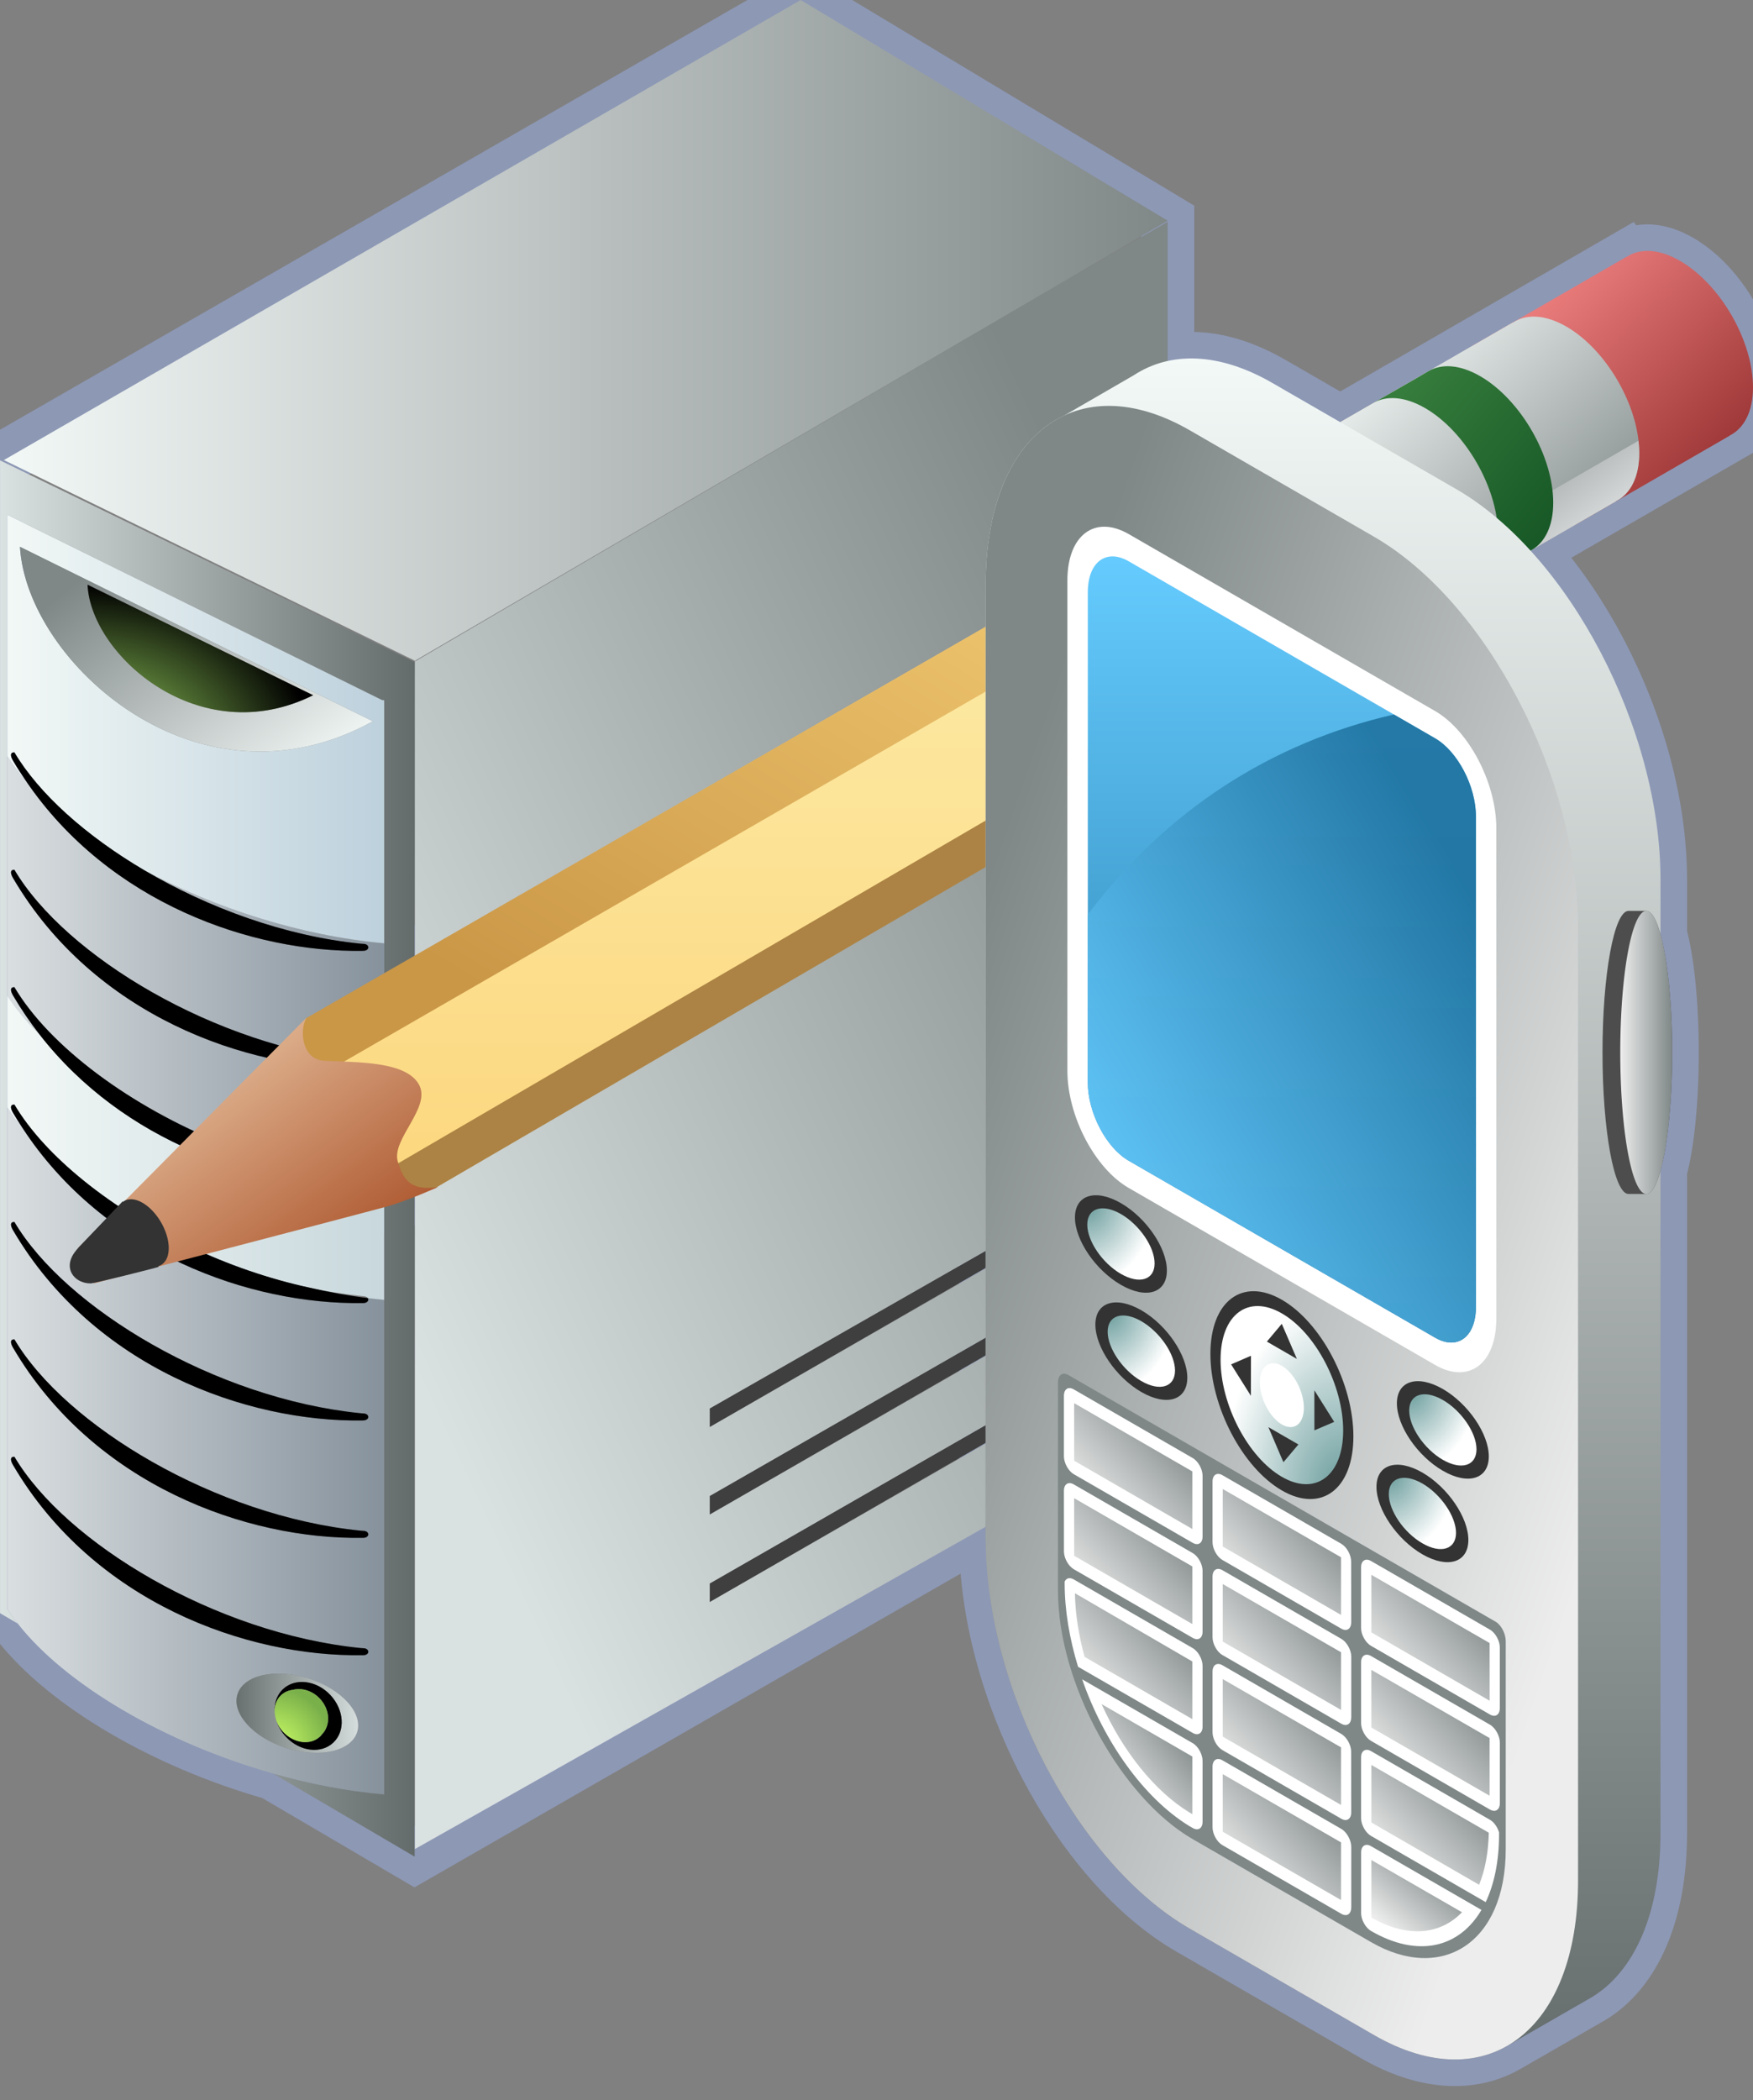 <svg xmlns="http://www.w3.org/2000/svg" xmlns:xlink="http://www.w3.org/1999/xlink" version="1.1" width="0.688" height="0.824" viewBox="0 0 49.541 59.334">
  <rect x="0" y="0" width="49.541" height="59.334" fill="#808080" stroke="none"/>
  <title><![CDATA[Voice Mail Workload]]></title>
  <g transform=" scale(1) ">
    <path xmlns="http://www.w3.org/2000/svg" d="  M33,6.235 L22.628,0 L0,13.007 L0,45.577 L0.502,45.871 C1.847,47.59 4.633,49.231 7.709,50.104 L11.717,52.456 L33,40.232 L33,37.827 L33,37.796 L32.537,37.577 L33,37.311 L33,35.353 L33,35.324 L32.537,35.105 L33,34.838 L33,32.882 L33,32.852 L32.569,32.648 L33,32.403 L33,6.266 L33,6.235 Z" style="stroke-width: 1.5; stroke: #8d98b5; stroke-dasharray: none; stroke-linecap: butt; stroke-linejoin: miter; fill: none; "/>
    <path xmlns="http://www.w3.org/2000/svg" d="  M49.541,10.942 C49.541,9.626 48.617,8.026 47.477,7.369 C46.883,7.025 46.346,7.009 45.971,7.258 L45.968,7.254 L42.753,9.11 L36.62,12.652 C36.653,12.631 36.688,12.615 36.725,12.598 C36.725,12.598 8.653,28.768 8.66,28.757 L3.472,33.956 L2.241,35.222 C2.241,35.222 2.233,35.231 2.231,35.234 L2.21,35.255 L2.212,35.256 C2.169,35.304 2.089,35.401 2.043,35.485 C1.816,35.914 2.155,36.267 2.566,36.26 C2.578,36.26 2.607,36.254 2.644,36.246 L2.651,36.26 C2.651,36.26 2.795,36.221 3.043,36.157 C3.596,36.025 4.434,35.812 4.474,35.795 C4.477,35.794 4.475,35.786 4.475,35.782 C6.778,35.179 10.49,34.21 10.893,34.1 C11.482,33.939 12.378,33.538 12.378,33.538 C12.148,33.573 39.819,17.475 39.819,17.475 C39.734,17.57 39.639,17.649 39.53,17.706 L44.508,14.833 L48.885,12.306 L48.882,12.302 C49.286,12.101 49.541,11.63 49.541,10.942 Z" style="stroke-width: 1.5; stroke: #8d98b5; stroke-dasharray: none; stroke-linecap: butt; stroke-linejoin: miter; fill: none; "/>
    <path xmlns="http://www.w3.org/2000/svg" d="  M47.258,29.735 C47.258,28.34 47.126,27.114 46.927,26.398 L46.927,24.851 C46.927,20.599 44.343,15.661 41.154,13.819 L35.958,10.82 C34.446,9.947 33.072,9.928 32.042,10.601 L30.072,11.741 C28.723,12.37 27.856,14.061 27.856,16.523 L27.856,43.464 C27.856,47.715 30.439,52.653 33.629,54.493 L38.825,57.493 C40.263,58.325 41.578,58.382 42.59,57.805 L44.977,56.431 C46.174,55.712 46.927,54.086 46.927,51.79 L46.927,33.071 C47.126,32.355 47.258,31.129 47.258,29.735 Z" style="stroke-width: 1.5; stroke: #8d98b5; stroke-dasharray: none; stroke-linecap: butt; stroke-linejoin: miter; fill: none; "/>
    <path xmlns="http://www.w3.org/2000/svg" d="  M20.057,40.319 L33,32.852 L32.569,32.647 L20.057,39.792 L20.057,40.319 Z" style="fill-rule: evenodd; fill: #3f3f3f; "/>
    <path xmlns="http://www.w3.org/2000/svg" d="  M20.057,42.791 L33,35.324 L32.537,35.105 L20.057,42.265 L20.057,42.791 Z" style="fill-rule: evenodd; fill: #3f3f3f; "/>
    <path xmlns="http://www.w3.org/2000/svg" d="  M20.057,45.263 L33,37.795 L32.537,37.576 L20.057,44.737 L20.057,45.263 Z" style="fill-rule: evenodd; fill: #3f3f3f; "/>
    <defs xmlns="http://www.w3.org/2000/svg" xmlns:xlink="http://www.w3.org/1999/xlink">
      <linearGradient id="grad6661">
        <stop offset="0%" stop-color="#646c6b" stop-opacity="1"/>
        <stop offset="100%" stop-color="#dae1e1" stop-opacity="1"/>
      </linearGradient>
      <linearGradient xlink:href="#grad6661" id="grad6662" x1="0" y1="0" x2="0" y2="1" gradientTransform="rotate(90 .5 .5)" gradientUnits="objectBoundingBox">
  </linearGradient>
    </defs>
    <path xmlns="http://www.w3.org/2000/svg" d="  M11.718,18.703 L0.001,13.007 L0.001,45.577 L0.503,45.871 C0.395,45.733 0.294,45.593 0.206,45.454 L0.206,31.284 L0.206,28.123 L0.206,21.361 L0.206,14.543 L10.797,19.778 C10.797,19.778 10.838,19.783 10.858,19.784 L10.858,26.649 L10.858,33.365 L10.858,36.723 L10.858,50.696 C9.806,50.602 8.742,50.395 7.711,50.103 L11.719,52.456 L11.719,18.703 L11.718,18.703 Z" style="fill-rule: evenodd; fill: url(#grad6662); "/>
    <defs xmlns="http://www.w3.org/2000/svg" xmlns:xlink="http://www.w3.org/1999/xlink">
      <linearGradient id="grad6663">
        <stop offset="0%" stop-color="#85919c" stop-opacity="0.988"/>
        <stop offset="100%" stop-color="#dadfe1" stop-opacity="0.988"/>
      </linearGradient>
      <linearGradient xlink:href="#grad6663" id="grad6664" x1="0" y1="0" x2="0" y2="1" gradientTransform="rotate(90 .5 .5)" gradientUnits="objectBoundingBox">
  </linearGradient>
    </defs>
    <path xmlns="http://www.w3.org/2000/svg" d="  M10.409,36.719 C10.409,36.77 10.348,36.816 10.268,36.816 C10.26,36.816 10.246,36.816 10.246,36.816 C7.085,36.863 2.961,35.425 0.631,31.862 C0.471,31.669 0.328,31.477 0.206,31.285 L0.206,45.455 C0.294,45.594 0.395,45.734 0.503,45.872 C1.848,47.59 4.634,49.231 7.71,50.105 C8.741,50.396 9.805,50.604 10.858,50.698 L10.858,36.723 C10.703,36.709 10.549,36.692 10.393,36.673 C10.404,36.688 10.409,36.703 10.409,36.719 Z M10.094,48.938 C9.922,49.481 9.025,49.68 8.092,49.386 C7.158,49.09 6.542,48.409 6.713,47.867 C6.884,47.324 7.78,47.125 8.715,47.42 C9.648,47.716 10.266,48.395 10.094,48.938 Z M10.268,46.765 C10.26,46.765 10.246,46.765 10.246,46.765 C6.966,46.814 2.652,45.268 0.376,41.405 C0.213,41.133 0.408,41.158 0.408,41.158 C1.848,43.594 6.093,46.15 10.189,46.562 C10.207,46.563 10.267,46.568 10.274,46.568 C10.354,46.568 10.41,46.615 10.41,46.669 C10.41,46.722 10.348,46.765 10.268,46.765 Z M10.268,43.448 C10.26,43.448 10.246,43.448 10.246,43.448 C6.966,43.498 2.652,41.95 0.376,38.089 C0.213,37.815 0.408,37.841 0.408,37.841 C1.848,40.276 6.093,42.833 10.189,43.245 C10.207,43.246 10.267,43.251 10.274,43.251 C10.354,43.251 10.41,43.299 10.41,43.352 C10.409,43.403 10.348,43.448 10.268,43.448 Z M10.268,40.13 C10.26,40.13 10.246,40.132 10.246,40.132 C6.966,40.18 2.652,38.633 0.376,34.771 C0.213,34.498 0.408,34.525 0.408,34.525 C1.848,36.959 6.093,39.517 10.189,39.927 C10.207,39.93 10.267,39.934 10.274,39.934 C10.354,39.934 10.41,39.983 10.41,40.034 C10.409,40.087 10.348,40.13 10.268,40.13 Z" style="fill-rule: evenodd; fill: url(#grad6664); "/>
    <defs xmlns="http://www.w3.org/2000/svg" xmlns:xlink="http://www.w3.org/1999/xlink">
      <linearGradient id="grad6665">
        <stop offset="0%" stop-color="#85919c" stop-opacity="0.988"/>
        <stop offset="100%" stop-color="#dadfe1" stop-opacity="0.988"/>
      </linearGradient>
      <linearGradient xlink:href="#grad6665" id="grad6666" x1="0" y1="0" x2="0" y2="1" gradientTransform="rotate(90 .5 .5)" gradientUnits="objectBoundingBox">
  </linearGradient>
    </defs>
    <path xmlns="http://www.w3.org/2000/svg" d="  M10.188,26.661 C10.207,26.663 10.266,26.667 10.273,26.667 C10.353,26.667 10.409,26.716 10.409,26.768 C10.409,26.821 10.348,26.864 10.268,26.864 C10.26,26.864 10.246,26.865 10.246,26.865 C7.13,26.912 3.078,25.515 0.731,22.061 C0.53,21.829 0.353,21.596 0.205,21.361 L0.205,28.124 C0.441,28.493 0.749,28.862 1.114,29.222 C0.85,28.883 0.602,28.523 0.376,28.138 C0.213,27.866 0.408,27.891 0.408,27.891 C1.393,29.556 3.688,31.277 6.349,32.33 C7.604,32.79 8.938,33.13 10.27,33.3 C10.27,33.3 10.273,33.3 10.274,33.3 C10.28,33.3 10.286,33.303 10.291,33.303 C10.462,33.323 10.628,33.344 10.797,33.36 C10.817,33.361 10.838,33.363 10.858,33.366 L10.858,26.65 C8.493,26.438 6.07,25.652 4.087,24.591 C5.881,25.65 8.056,26.447 10.188,26.661 Z M10.268,30.181 C10.26,30.181 10.246,30.181 10.246,30.181 C6.966,30.23 2.652,28.684 0.376,24.822 C0.213,24.549 0.408,24.575 0.408,24.575 C1.848,27.01 6.093,29.567 10.189,29.978 C10.207,29.98 10.267,29.984 10.274,29.984 C10.354,29.984 10.41,30.032 10.41,30.085 C10.409,30.136 10.348,30.181 10.268,30.181 Z" style="fill-rule: evenodd; fill: url(#grad6666); "/>
    <defs xmlns="http://www.w3.org/2000/svg" xmlns:xlink="http://www.w3.org/1999/xlink">
      <linearGradient id="grad6667">
        <stop offset="0%" stop-color="#c8d8dd" stop-opacity="0.988"/>
        <stop offset="100%" stop-color="#f3f9f7" stop-opacity="0.988"/>
      </linearGradient>
      <linearGradient xlink:href="#grad6667" id="grad6668" x1="0" y1="0" x2="0" y2="1" gradientTransform="rotate(90 .5 .5)" gradientUnits="objectBoundingBox">
  </linearGradient>
    </defs>
    <path xmlns="http://www.w3.org/2000/svg" d="  M10.796,33.36 C10.627,33.344 10.461,33.323 10.291,33.303 C10.361,33.31 10.409,33.352 10.409,33.401 C10.409,33.454 10.348,33.498 10.268,33.498 C10.26,33.498 10.246,33.498 10.246,33.498 C7.292,33.542 3.5,32.291 1.114,29.222 C0.749,28.862 0.442,28.493 0.205,28.124 L0.205,31.285 C0.327,31.477 0.471,31.669 0.63,31.862 C0.542,31.729 0.458,31.595 0.375,31.455 C0.212,31.183 0.407,31.209 0.407,31.209 C1.268,32.663 3.132,34.163 5.367,35.221 C6.436,35.728 7.591,36.133 8.762,36.385 C9.236,36.487 9.713,36.563 10.187,36.612 C10.206,36.615 10.265,36.62 10.272,36.62 C10.328,36.62 10.372,36.643 10.392,36.675 C10.547,36.694 10.701,36.712 10.856,36.724 L10.856,33.366 C10.838,33.363 10.816,33.361 10.796,33.36 Z" style="fill-rule: evenodd; fill: url(#grad6668); "/>
    <defs xmlns="http://www.w3.org/2000/svg" xmlns:xlink="http://www.w3.org/1999/xlink">
      <linearGradient id="grad6669">
        <stop offset="0%" stop-color="#bdd1dd" stop-opacity="0.988"/>
        <stop offset="100%" stop-color="#f3f9f7" stop-opacity="0.988"/>
      </linearGradient>
      <linearGradient xlink:href="#grad6669" id="grad6670" x1="0" y1="0" x2="0" y2="1" gradientTransform="rotate(90 .5 .5)" gradientUnits="objectBoundingBox">
  </linearGradient>
    </defs>
    <path xmlns="http://www.w3.org/2000/svg" d="  M10.796,19.779 L0.205,14.543 L0.205,21.361 C0.353,21.596 0.531,21.83 0.731,22.061 C0.608,21.881 0.488,21.697 0.375,21.505 C0.212,21.233 0.407,21.258 0.407,21.258 C1.097,22.424 2.432,23.618 4.085,24.592 C6.069,25.653 8.492,26.438 10.857,26.651 L10.857,19.786 C10.838,19.784 10.796,19.779 10.796,19.779 Z M0.564,15.449 L10.535,20.378 C5.59,23.111 0.753,18.703 0.564,15.449 Z" style="fill-rule: evenodd; fill: url(#grad6670); "/>
    <path xmlns="http://www.w3.org/2000/svg" d="  M10.274,46.567 C10.266,46.567 10.207,46.562 10.189,46.561 C6.093,46.149 1.848,43.593 0.408,41.157 C0.408,41.157 0.213,41.132 0.376,41.404 C2.652,45.267 6.966,46.814 10.246,46.764 C10.246,46.764 10.261,46.764 10.268,46.764 C10.348,46.764 10.409,46.72 10.409,46.667 C10.409,46.615 10.354,46.567 10.274,46.567 Z" style="fill-rule: evenodd; fill: #000000; "/>
    <path xmlns="http://www.w3.org/2000/svg" d="  M10.274,43.251 C10.266,43.251 10.207,43.246 10.189,43.245 C6.093,42.833 1.848,40.276 0.408,37.841 C0.408,37.841 0.213,37.815 0.376,38.089 C2.652,41.95 6.966,43.498 10.246,43.448 C10.246,43.448 10.261,43.448 10.268,43.448 C10.348,43.448 10.409,43.403 10.409,43.352 C10.409,43.299 10.354,43.251 10.274,43.251 Z" style="fill-rule: evenodd; fill: #000000; "/>
    <path xmlns="http://www.w3.org/2000/svg" d="  M10.274,39.934 C10.266,39.934 10.207,39.93 10.189,39.927 C6.093,39.517 1.848,36.959 0.408,34.525 C0.408,34.525 0.213,34.498 0.376,34.771 C2.652,38.633 6.966,40.181 10.246,40.132 C10.246,40.132 10.261,40.13 10.268,40.13 C10.348,40.13 10.409,40.086 10.409,40.033 C10.409,39.983 10.354,39.934 10.274,39.934 Z" style="fill-rule: evenodd; fill: #000000; "/>
    <path xmlns="http://www.w3.org/2000/svg" d="  M10.393,36.673 C9.848,36.608 9.304,36.509 8.763,36.383 C7.591,36.131 6.436,35.727 5.368,35.22 C3.133,34.161 1.269,32.663 0.408,31.207 C0.408,31.207 0.213,31.181 0.376,31.453 C0.458,31.593 0.543,31.727 0.631,31.861 C2.961,35.425 7.085,36.862 10.246,36.815 C10.246,36.815 10.261,36.815 10.268,36.815 C10.348,36.815 10.409,36.769 10.409,36.718 C10.409,36.703 10.404,36.688 10.393,36.673 Z" style="fill-rule: evenodd; fill: #000000; "/>
    <path xmlns="http://www.w3.org/2000/svg" d="  M10.291,33.303 C10.285,33.303 10.276,33.301 10.269,33.3 C10.255,33.3 10.206,33.295 10.189,33.294 C8.893,33.163 7.582,32.818 6.349,32.33 C3.688,31.277 1.393,29.556 0.408,27.891 C0.408,27.891 0.213,27.866 0.376,28.138 C0.603,28.523 0.851,28.883 1.114,29.222 C3.5,32.291 7.292,33.542 10.246,33.498 C10.246,33.498 10.261,33.498 10.268,33.498 C10.348,33.498 10.409,33.454 10.409,33.401 C10.409,33.352 10.361,33.31 10.291,33.303 Z" style="fill-rule: evenodd; fill: #000000; "/>
    <path xmlns="http://www.w3.org/2000/svg" d="  M10.274,26.667 C10.266,26.667 10.207,26.663 10.189,26.661 C8.056,26.447 5.882,25.649 4.086,24.591 C2.432,23.618 1.098,22.424 0.408,21.257 C0.408,21.257 0.213,21.231 0.376,21.504 C0.488,21.696 0.609,21.881 0.732,22.061 C3.079,25.514 7.13,26.911 10.246,26.864 C10.246,26.864 10.261,26.863 10.268,26.863 C10.348,26.863 10.41,26.82 10.41,26.767 C10.41,26.715 10.354,26.667 10.274,26.667 Z" style="fill-rule: evenodd; fill: #000000; "/>
    <path xmlns="http://www.w3.org/2000/svg" d="  M10.274,29.983 C10.266,29.983 10.207,29.979 10.189,29.977 C6.093,29.566 1.848,27.009 0.408,24.574 C0.408,24.574 0.213,24.548 0.376,24.821 C2.652,28.683 6.966,30.23 10.246,30.181 C10.246,30.181 10.261,30.181 10.268,30.181 C10.348,30.181 10.409,30.135 10.409,30.084 C10.409,30.032 10.354,29.983 10.274,29.983 Z" style="fill-rule: evenodd; fill: #000000; "/>
    <defs xmlns="http://www.w3.org/2000/svg">
      <linearGradient id="grad6671">
        <stop offset="0%" stop-color="#646c6b" stop-opacity="1"/>
        <stop offset="100%" stop-color="#dae1e1" stop-opacity="1"/>
      </linearGradient>
    </defs>
    <path xmlns="http://www.w3.org/2000/svg" d="  M8.715,47.419 C7.78,47.123 6.884,47.323 6.713,47.867 C6.541,48.409 7.158,49.09 8.092,49.385 C9.025,49.68 9.922,49.48 10.094,48.937 C10.266,48.395 9.648,47.716 8.715,47.419 Z M9.419,49.234 C9.072,49.562 8.473,49.488 8.081,49.07 C7.953,48.934 7.864,48.78 7.813,48.622 C7.779,48.519 7.762,48.416 7.76,48.314 C7.759,48.087 7.835,47.875 7.997,47.722 C8.345,47.395 8.944,47.471 9.336,47.888 C9.728,48.306 9.767,48.908 9.419,49.234 Z" style="fill-rule: evenodd; fill: url(#grad6671); "/>
    <path xmlns="http://www.w3.org/2000/svg" d="  M7.997,47.722 C7.835,47.875 7.759,48.087 7.76,48.314 C7.768,48.153 7.828,48.002 7.943,47.894 C8.037,47.806 8.154,47.755 8.28,47.741 C8.53,47.678 8.828,47.764 9.039,47.99 C9.329,48.298 9.351,48.745 9.098,49.001 C9.082,49.023 9.064,49.044 9.043,49.063 C8.776,49.315 8.311,49.258 8.008,48.935 C7.918,48.84 7.854,48.733 7.813,48.622 C7.864,48.78 7.954,48.934 8.081,49.07 C8.473,49.488 9.072,49.561 9.419,49.234 C9.767,48.908 9.728,48.306 9.336,47.888 C8.944,47.471 8.344,47.396 7.997,47.722 Z" style="fill-rule: evenodd; fill: #000000; "/>
    <defs xmlns="http://www.w3.org/2000/svg">
      <radialGradient id="grad6672" cx="0%" cy="100%" r="100%">
        <stop offset="0%" stop-color="#ccff66" stop-opacity="1"/>
        <stop offset="100%" stop-color="#7ab04a" stop-opacity="1"/>
      </radialGradient>
    </defs>
    <path xmlns="http://www.w3.org/2000/svg" d="  M9.043,49.063 C9.063,49.045 9.081,49.024 9.097,49.002 C9.35,48.745 9.329,48.298 9.038,47.991 C8.828,47.765 8.53,47.679 8.279,47.742 C8.153,47.757 8.036,47.806 7.942,47.894 C7.827,48.003 7.767,48.154 7.76,48.315 C7.761,48.416 7.778,48.52 7.812,48.623 C7.853,48.733 7.918,48.841 8.007,48.936 C8.311,49.258 8.775,49.316 9.043,49.063 Z" style="fill-rule: evenodd; fill: url(#grad6672); "/>
    <defs xmlns="http://www.w3.org/2000/svg" xmlns:xlink="http://www.w3.org/1999/xlink">
      <linearGradient id="grad6673">
        <stop offset="0%" stop-color="#7f8787" stop-opacity="1"/>
        <stop offset="100%" stop-color="#f3f9f7" stop-opacity="1"/>
      </linearGradient>
      <linearGradient xlink:href="#grad6673" id="grad6674" x1="0" y1="0" x2="0" y2="1" gradientTransform="rotate(315 .5 .5)" gradientUnits="objectBoundingBox">
  </linearGradient>
    </defs>
    <path xmlns="http://www.w3.org/2000/svg" d="  M0.564,15.449 C0.753,18.703 5.59,23.111 10.535,20.378 L0.564,15.449 Z M2.474,16.519 L8.849,19.642 C5.627,21.242 2.558,18.501 2.474,16.519 Z" style="fill-rule: evenodd; fill: url(#grad6674); "/>
    <defs xmlns="http://www.w3.org/2000/svg">
      <radialGradient id="grad6675" cx="0%" cy="100%" r="100%">
        <stop offset="0%" stop-color="#a7e968" stop-opacity="1"/>
        <stop offset="100%" stop-color="#000000" stop-opacity="1"/>
      </radialGradient>
    </defs>
    <path xmlns="http://www.w3.org/2000/svg" d="  M2.474,16.519 C2.558,18.5 5.627,21.241 8.849,19.642 L2.474,16.519 Z" style="fill-rule: evenodd; fill: url(#grad6675); "/>
    <defs xmlns="http://www.w3.org/2000/svg" xmlns:xlink="http://www.w3.org/1999/xlink">
      <linearGradient id="grad6676">
        <stop offset="0%" stop-color="#7f8787" stop-opacity="1"/>
        <stop offset="100%" stop-color="#dae1e1" stop-opacity="1"/>
      </linearGradient>
      <linearGradient xlink:href="#grad6676" id="grad6677" x1="0" y1="0" x2="0" y2="1" gradientTransform="rotate(45 .5 .5)" gradientUnits="objectBoundingBox">
  </linearGradient>
    </defs>
    <path xmlns="http://www.w3.org/2000/svg" d="  M11.746,18.677 L11.726,18.668 L11.726,52.24 L33,40.231 L33,37.826 L20.057,45.263 L20.057,44.737 L32.537,37.576 L33,37.311 L33,35.353 L20.057,42.791 L20.057,42.265 L32.537,35.105 L33,34.838 L33,32.881 L20.057,40.319 L20.057,39.792 L32.569,32.647 L33,32.402 L33,6.266 L30.147,7.906 L11.746,18.677 Z" style="fill-rule: evenodd; fill: url(#grad6677); "/>
    <defs xmlns="http://www.w3.org/2000/svg" xmlns:xlink="http://www.w3.org/1999/xlink">
      <linearGradient id="grad6678">
        <stop offset="0%" stop-color="#7f8787" stop-opacity="1"/>
        <stop offset="100%" stop-color="#f3f9f7" stop-opacity="1"/>
      </linearGradient>
      <linearGradient xlink:href="#grad6678" id="grad6679" x1="0" y1="0" x2="0" y2="1" gradientTransform="rotate(90 .5 .5)" gradientUnits="objectBoundingBox">
  </linearGradient>
    </defs>
    <path xmlns="http://www.w3.org/2000/svg" d="  M22.628,0 L0.11,12.998 L11.726,18.668 L33,6.235 L22.628,0 Z" style="fill-rule: evenodd; fill: url(#grad6679); "/>
    <defs xmlns="http://www.w3.org/2000/svg" xmlns:xlink="http://www.w3.org/1999/xlink">
      <linearGradient id="grad6680">
        <stop offset="0%" stop-color="#fcd67d" stop-opacity="1"/>
        <stop offset="100%" stop-color="#fcf4b8" stop-opacity="1"/>
      </linearGradient>
      <linearGradient xlink:href="#grad6680" id="grad6681" x1="0" y1="0" x2="0" y2="1" gradientTransform="rotate(180 .5 .5)" gradientUnits="objectBoundingBox">
  </linearGradient>
    </defs>
    <path xmlns="http://www.w3.org/2000/svg" d="  M45.481,14.227 L10.936,34.042 L7.75,29.744 L8.64,28.796 L42.791,9.098 L45.481,14.227 Z" style="fill-rule: evenodd; fill: url(#grad6681); "/>
    <path xmlns="http://www.w3.org/2000/svg" d="  M43.212,14.225 L10.142,33.514 L10.718,33.922 L12.322,33.553 L43.781,15.21 L43.212,14.225 Z" style="fill-rule: evenodd; fill: #ac8344; "/>
    <defs xmlns="http://www.w3.org/2000/svg" xmlns:xlink="http://www.w3.org/1999/xlink">
      <linearGradient id="grad6682">
        <stop offset="0%" stop-color="#fcd67d" stop-opacity="1"/>
        <stop offset="100%" stop-color="#ca9747" stop-opacity="1"/>
      </linearGradient>
      <linearGradient xlink:href="#grad6682" id="grad6683" x1="0" y1="0" x2="0" y2="1" gradientTransform="rotate(45 .5 .5)" gradientUnits="objectBoundingBox">
  </linearGradient>
    </defs>
    <path xmlns="http://www.w3.org/2000/svg" d="  M40.261,10.559 L8.648,28.769 C8.648,28.769 8.048,29.61 8.293,30.02 C8.536,30.428 9.009,30.404 9.009,30.404 L41.053,11.93 L40.261,10.559 Z" style="fill-rule: evenodd; fill: url(#grad6683); "/>
    <defs xmlns="http://www.w3.org/2000/svg" xmlns:xlink="http://www.w3.org/1999/xlink">
      <linearGradient id="grad6684">
        <stop offset="0%" stop-color="#f38484" stop-opacity="1"/>
        <stop offset="100%" stop-color="#993333" stop-opacity="1"/>
      </linearGradient>
      <linearGradient xlink:href="#grad6684" id="grad6685" x1="0" y1="0" x2="0" y2="1" gradientTransform="rotate(315 .5 .5)" gradientUnits="objectBoundingBox">
  </linearGradient>
    </defs>
    <path xmlns="http://www.w3.org/2000/svg" d="  M47.477,7.369 C46.883,7.025 46.346,7.009 45.971,7.258 L45.968,7.254 L41.593,9.781 L44.51,14.834 L48.886,12.307 L48.883,12.304 C49.286,12.102 49.541,11.631 49.541,10.943 C49.541,9.626 48.617,8.026 47.477,7.369 Z" style="fill-rule: evenodd; fill: url(#grad6685); "/>
    <defs xmlns="http://www.w3.org/2000/svg" xmlns:xlink="http://www.w3.org/1999/xlink">
      <linearGradient id="grad6686">
        <stop offset="0%" stop-color="#7f8787" stop-opacity="1"/>
        <stop offset="100%" stop-color="#f3f9f7" stop-opacity="1"/>
      </linearGradient>
      <linearGradient xlink:href="#grad6686" id="grad6687" x1="0" y1="0" x2="0" y2="1" gradientTransform="rotate(135 .5 .5)" gradientUnits="objectBoundingBox">
  </linearGradient>
    </defs>
    <path xmlns="http://www.w3.org/2000/svg" d="  M46.326,12.798 C46.326,11.482 45.404,9.882 44.264,9.225 C43.667,8.882 43.133,8.865 42.756,9.114 L42.753,9.11 L36.62,12.652 C36.995,12.417 37.523,12.442 38.108,12.779 C39.248,13.437 40.17,15.037 40.17,16.352 C40.17,17.03 39.925,17.5 39.531,17.707 L45.67,14.164 L45.667,14.159 C46.072,13.957 46.326,13.486 46.326,12.798 Z" style="fill-rule: evenodd; fill: url(#grad6687); "/>
    <defs xmlns="http://www.w3.org/2000/svg" xmlns:xlink="http://www.w3.org/1999/xlink">
      <linearGradient id="grad6688">
        <stop offset="0%" stop-color="#ffffff" stop-opacity="1"/>
        <stop offset="100%" stop-color="#7f8787" stop-opacity="1"/>
      </linearGradient>
      <linearGradient xlink:href="#grad6688" id="grad6689" x1="0" y1="0" x2="0" y2="1" gradientTransform="rotate(135 .5 .5)" gradientUnits="objectBoundingBox">
  </linearGradient>
    </defs>
    <path xmlns="http://www.w3.org/2000/svg" d="  M45.668,14.159 C46.072,13.957 46.326,13.486 46.326,12.798 C46.326,12.685 46.317,12.569 46.304,12.452 L40.149,16.006 C40.163,16.123 40.171,16.239 40.171,16.352 C40.171,17.029 39.926,17.5 39.532,17.706 L45.671,14.163 L45.668,14.159 Z" style="fill-rule: evenodd; fill: url(#grad6689); "/>
    <defs xmlns="http://www.w3.org/2000/svg" xmlns:xlink="http://www.w3.org/1999/xlink">
      <linearGradient id="grad6690">
        <stop offset="0%" stop-color="#185927" stop-opacity="1"/>
        <stop offset="100%" stop-color="#367c3c" stop-opacity="1"/>
      </linearGradient>
      <linearGradient xlink:href="#grad6690" id="grad6691" x1="0" y1="0" x2="0" y2="1" gradientTransform="rotate(135 .5 .5)" gradientUnits="objectBoundingBox">
  </linearGradient>
    </defs>
    <path xmlns="http://www.w3.org/2000/svg" d="  M41.831,10.628 C41.255,10.295 40.733,10.268 40.36,10.492 C40.096,10.652 39.083,11.227 38.81,11.386 C39.184,11.168 39.701,11.199 40.272,11.528 C41.412,12.186 42.334,13.786 42.334,15.101 C42.334,15.759 42.104,16.221 41.731,16.437 C42.002,16.28 43.014,15.692 43.285,15.539 C43.661,15.325 43.895,14.862 43.895,14.201 C43.895,12.886 42.97,11.286 41.831,10.628 Z" style="fill-rule: evenodd; fill: url(#grad6691); "/>
    <defs xmlns="http://www.w3.org/2000/svg" xmlns:xlink="http://www.w3.org/1999/xlink">
      <linearGradient id="grad6692">
        <stop offset="0%" stop-color="#ac562d" stop-opacity="1"/>
        <stop offset="100%" stop-color="#ebc8a7" stop-opacity="1"/>
      </linearGradient>
      <linearGradient xlink:href="#grad6692" id="grad6693" x1="0" y1="0" x2="0" y2="1" gradientTransform="rotate(135 .5 .5)" gradientUnits="objectBoundingBox">
  </linearGradient>
    </defs>
    <path xmlns="http://www.w3.org/2000/svg" d="  M12.38,33.537 C11.568,33.664 11.383,33.283 11.242,32.816 C11.053,32.186 12.208,31.279 11.836,30.634 C11.462,29.986 10.15,30.017 9.168,29.97 C8.534,29.941 8.453,29.118 8.659,28.756 L2.209,35.254 L2.651,36.259 C2.651,36.259 10.306,34.261 10.893,34.099 C11.483,33.939 12.38,33.537 12.38,33.537 Z" style="fill-rule: evenodd; fill: url(#grad6693); "/>
    <path xmlns="http://www.w3.org/2000/svg" d="  M4.769,35.264 C4.769,34.791 4.436,34.217 4.027,33.981 C3.805,33.852 3.608,33.853 3.473,33.955 C3.47,33.95 3.465,33.943 3.465,33.943 L2.242,35.221 C2.242,35.221 2.105,35.366 2.044,35.484 C1.817,35.913 2.156,36.266 2.567,36.259 C2.675,36.256 4.418,35.821 4.475,35.794 C4.481,35.791 4.48,35.782 4.478,35.771 C4.653,35.716 4.769,35.539 4.769,35.264 Z" style="fill-rule: evenodd; fill: #333333; "/>
    <defs xmlns="http://www.w3.org/2000/svg" xmlns:xlink="http://www.w3.org/1999/xlink">
      <linearGradient id="grad6694">
        <stop offset="0%" stop-color="#f3f9f7" stop-opacity="1"/>
        <stop offset="100%" stop-color="#656d6d" stop-opacity="1"/>
      </linearGradient>
      <linearGradient xlink:href="#grad6694" id="grad6695" x1="0" y1="0" x2="0" y2="1" gradientTransform="rotate(-0 .5 .5)" gradientUnits="objectBoundingBox">
  </linearGradient>
    </defs>
    <path xmlns="http://www.w3.org/2000/svg" d="  M41.154,13.819 L35.958,10.82 C34.446,9.947 33.072,9.928 32.042,10.601 L30.072,11.741 C28.723,12.37 27.856,14.061 27.856,16.523 L27.856,43.464 C27.856,47.715 30.439,52.653 33.629,54.493 L38.825,57.493 C40.263,58.325 41.578,58.382 42.59,57.805 L44.977,56.431 C46.174,55.712 46.927,54.086 46.927,51.79 L46.927,24.85 C46.927,20.599 44.343,15.661 41.154,13.819 Z" style="fill-rule: evenodd; fill: url(#grad6695); "/>
    <defs xmlns="http://www.w3.org/2000/svg" xmlns:xlink="http://www.w3.org/1999/xlink">
      <linearGradient id="grad6696">
        <stop offset="0%" stop-color="#ededed" stop-opacity="1"/>
        <stop offset="100%" stop-color="#7f8787" stop-opacity="1"/>
      </linearGradient>
      <linearGradient xlink:href="#grad6696" id="grad6697" x1="0" y1="0" x2="0" y2="1" gradientTransform="rotate(135 .5 .5)" gradientUnits="objectBoundingBox">
  </linearGradient>
    </defs>
    <path xmlns="http://www.w3.org/2000/svg" d="  M44.597,53.129 C44.597,57.38 42.012,59.334 38.825,57.493 L33.629,54.493 C30.439,52.653 27.856,47.715 27.856,43.464 L27.856,16.524 C27.856,12.273 30.439,10.319 33.629,12.16 L38.825,15.16 C42.012,17.001 44.597,21.939 44.597,26.191 L44.597,53.129 Z" style="fill-rule: evenodd; fill: url(#grad6697); "/>
    <path xmlns="http://www.w3.org/2000/svg" d="  M32.977,35.896 C32.977,36.533 32.395,36.715 31.678,36.3 C30.962,35.887 30.379,35.034 30.379,34.396 C30.379,33.758 30.962,33.577 31.678,33.992 C32.395,34.406 32.977,35.258 32.977,35.896 Z" style="fill-rule: evenodd; fill: #333333; "/>
    <defs xmlns="http://www.w3.org/2000/svg">
      <radialGradient id="grad6698" cx="0%" cy="0%" r="100%">
        <stop offset="0%" stop-color="#669999" stop-opacity="1"/>
        <stop offset="100%" stop-color="#ffffff" stop-opacity="1"/>
      </radialGradient>
    </defs>
    <path xmlns="http://www.w3.org/2000/svg" d="  M31.678,35.991 C31.155,35.69 30.727,35.064 30.727,34.597 C30.727,34.131 31.154,33.999 31.678,34.3 C32.202,34.603 32.63,35.229 32.63,35.695 C32.63,36.16 32.202,36.294 31.678,35.991 Z" style="fill-rule: evenodd; fill: url(#grad6698); "/>
    <path xmlns="http://www.w3.org/2000/svg" d="  M42.075,41.149 C42.074,41.786 41.492,41.968 40.776,41.553 C40.058,41.138 39.477,40.286 39.477,39.649 C39.477,39.011 40.058,38.83 40.776,39.243 C41.492,39.658 42.075,40.51 42.075,41.149 Z" style="fill-rule: evenodd; fill: #333333; "/>
    <defs xmlns="http://www.w3.org/2000/svg">
      <radialGradient id="grad6699" cx="0%" cy="0%" r="100%">
        <stop offset="0%" stop-color="#669999" stop-opacity="1"/>
        <stop offset="100%" stop-color="#ffffff" stop-opacity="1"/>
      </radialGradient>
    </defs>
    <path xmlns="http://www.w3.org/2000/svg" d="  M40.776,41.244 C40.252,40.941 39.825,40.317 39.825,39.85 C39.825,39.384 40.251,39.252 40.776,39.553 C41.3,39.856 41.727,40.48 41.727,40.946 C41.726,41.413 41.3,41.545 40.776,41.244 Z" style="fill-rule: evenodd; fill: url(#grad6699); "/>
    <path xmlns="http://www.w3.org/2000/svg" d="  M33.554,38.923 C33.554,39.561 32.973,39.742 32.255,39.328 C31.538,38.913 30.956,38.061 30.956,37.423 C30.956,36.786 31.538,36.605 32.255,37.019 C32.972,37.432 33.554,38.286 33.554,38.923 Z" style="fill-rule: evenodd; fill: #333333; "/>
    <defs xmlns="http://www.w3.org/2000/svg">
      <radialGradient id="grad6700" cx="0%" cy="0%" r="100%">
        <stop offset="0%" stop-color="#669999" stop-opacity="1"/>
        <stop offset="100%" stop-color="#ffffff" stop-opacity="1"/>
      </radialGradient>
    </defs>
    <path xmlns="http://www.w3.org/2000/svg" d="  M32.255,39.019 C31.73,38.717 31.303,38.09 31.303,37.624 C31.303,37.159 31.73,37.025 32.255,37.328 C32.779,37.631 33.207,38.257 33.207,38.721 C33.207,39.189 32.779,39.322 32.255,39.019 Z" style="fill-rule: evenodd; fill: url(#grad6700); "/>
    <path xmlns="http://www.w3.org/2000/svg" d="  M41.497,43.508 C41.497,44.147 40.916,44.327 40.199,43.914 C39.481,43.499 38.9,42.647 38.9,42.008 C38.9,41.371 39.481,41.191 40.198,41.604 C40.915,42.019 41.497,42.871 41.497,43.508 Z" style="fill-rule: evenodd; fill: #333333; "/>
    <defs xmlns="http://www.w3.org/2000/svg">
      <radialGradient id="grad6701" cx="0%" cy="0%" r="100%">
        <stop offset="0%" stop-color="#669999" stop-opacity="1"/>
        <stop offset="100%" stop-color="#ffffff" stop-opacity="1"/>
      </radialGradient>
    </defs>
    <path xmlns="http://www.w3.org/2000/svg" d="  M40.199,43.603 C39.674,43.302 39.248,42.676 39.248,42.211 C39.248,41.745 39.673,41.611 40.199,41.914 C40.721,42.218 41.148,42.842 41.148,43.307 C41.148,43.773 40.721,43.907 40.199,43.603 Z" style="fill-rule: evenodd; fill: url(#grad6701); "/>
    <path xmlns="http://www.w3.org/2000/svg" d="  M38.248,40.582 C38.248,42.07 37.343,42.754 36.227,42.109 C35.112,41.465 34.207,39.736 34.207,38.25 C34.207,36.762 35.112,36.078 36.227,36.722 C37.343,37.367 38.248,39.095 38.248,40.582 Z" style="fill-rule: evenodd; fill: #333333; "/>
    <defs xmlns="http://www.w3.org/2000/svg">
      <radialGradient id="grad6702" cx="100%" cy="100%" r="100%">
        <stop offset="0%" stop-color="#669999" stop-opacity="1"/>
        <stop offset="100%" stop-color="#ffffff" stop-opacity="1"/>
      </radialGradient>
    </defs>
    <path xmlns="http://www.w3.org/2000/svg" d="  M36.226,41.724 C35.273,41.173 34.494,39.688 34.494,38.415 C34.494,37.142 35.272,36.555 36.226,37.107 C37.181,37.657 37.959,39.143 37.959,40.416 C37.959,41.689 37.181,42.277 36.226,41.724 Z" style="fill-rule: evenodd; fill: url(#grad6702); "/>
    <path xmlns="http://www.w3.org/2000/svg" d="  M36.226,40.245 C35.885,40.047 35.605,39.514 35.605,39.057 C35.605,38.6 35.885,38.389 36.226,38.588 C36.57,38.786 36.848,39.318 36.848,39.775 C36.848,40.231 36.57,40.442 36.226,40.245 Z" style="fill-rule: evenodd; fill: #ffffff; "/>
    <path xmlns="http://www.w3.org/2000/svg" d="  M36.651,38.393 L35.803,37.904 L36.224,37.402 L36.651,38.393 Z" style="fill-rule: evenodd; fill: #333333; "/>
    <path xmlns="http://www.w3.org/2000/svg" d="  M36.694,40.81 L35.846,40.321 L36.27,41.312 L36.694,40.81 Z" style="fill-rule: evenodd; fill: #333333; "/>
    <path xmlns="http://www.w3.org/2000/svg" d="  M35.353,38.304 L35.351,39.435 L34.792,38.547 L35.353,38.304 Z" style="fill-rule: evenodd; fill: #333333; "/>
    <path xmlns="http://www.w3.org/2000/svg" d="  M37.145,39.28 L37.146,40.411 L37.706,40.172 L37.145,39.28 Z" style="fill-rule: evenodd; fill: #333333; "/>
    <path xmlns="http://www.w3.org/2000/svg" d="  M42.287,37.252 C42.287,38.528 41.513,39.114 40.556,38.562 L31.897,33.562 C30.941,33.011 30.165,31.529 30.165,30.253 L30.165,16.398 C30.165,15.123 30.938,14.537 31.897,15.088 L40.556,20.088 C41.512,20.641 42.287,22.122 42.287,23.398 L42.287,37.252 Z" style="fill-rule: evenodd; fill: #ffffff; "/>
    <defs xmlns="http://www.w3.org/2000/svg" xmlns:xlink="http://www.w3.org/1999/xlink">
      <linearGradient id="grad6703">
        <stop offset="0%" stop-color="#66ccff" stop-opacity="1"/>
        <stop offset="100%" stop-color="#1e729f" stop-opacity="1"/>
      </linearGradient>
      <linearGradient xlink:href="#grad6703" id="grad6704" x1="0" y1="0" x2="0" y2="1" gradientTransform="rotate(-0 .5 .5)" gradientUnits="objectBoundingBox">
  </linearGradient>
    </defs>
    <path xmlns="http://www.w3.org/2000/svg" d="  M40.556,37.792 L31.896,32.793 C31.26,32.425 30.742,31.435 30.742,30.586 L30.742,16.732 C30.742,15.882 31.26,15.491 31.898,15.858 L40.556,20.858 C41.194,21.225 41.711,22.216 41.711,23.065 L41.711,36.919 C41.711,37.768 41.193,38.16 40.556,37.792 Z" style="fill-rule: evenodd; fill: url(#grad6704); "/>
    <defs xmlns="http://www.w3.org/2000/svg" xmlns:xlink="http://www.w3.org/1999/xlink">
      <linearGradient id="grad6705">
        <stop offset="0%" stop-color="#66ccff" stop-opacity="0.898"/>
        <stop offset="100%" stop-color="#1e729f" stop-opacity="0.898"/>
      </linearGradient>
      <linearGradient xlink:href="#grad6705" id="grad6706" x1="0" y1="0" x2="0" y2="1" gradientTransform="rotate(225 .5 .5)" gradientUnits="objectBoundingBox">
  </linearGradient>
    </defs>
    <path xmlns="http://www.w3.org/2000/svg" d="  M31.896,32.793 L40.556,37.792 C41.194,38.16 41.711,37.768 41.711,36.919 L41.711,23.065 C41.711,22.215 41.194,21.225 40.556,20.858 L39.393,20.186 C35.908,20.985 32.953,22.907 30.742,25.836 L30.742,30.586 C30.742,31.436 31.26,32.425 31.896,32.793 Z" style="fill-rule: evenodd; fill: url(#grad6706); "/>
    <path xmlns="http://www.w3.org/2000/svg" d="  M42.266,45.817 L30.188,38.846 C30.028,38.753 29.899,38.85 29.899,39.062 L29.899,44.939 C29.899,47.599 31.711,50.809 33.706,51.96 L38.746,54.869 C40.74,56.022 42.553,54.904 42.553,52.244 L42.553,46.369 C42.554,46.157 42.425,45.909 42.266,45.817 Z" style="fill-rule: evenodd; fill: #7f8787; "/>
    <path xmlns="http://www.w3.org/2000/svg" d="  M38.187,48.518 C38.185,48.707 38.061,48.789 37.907,48.7 L34.547,46.759 C34.392,46.671 34.267,46.445 34.267,46.255 L34.267,44.544 C34.267,44.353 34.392,44.273 34.547,44.362 L37.907,46.302 C38.062,46.391 38.188,46.617 38.188,46.806 L38.188,48.518 L38.187,48.518 Z" style="fill-rule: evenodd; fill: #ffffff; "/>
    <path xmlns="http://www.w3.org/2000/svg" d="  M33.986,46.094 C33.986,46.283 33.862,46.365 33.706,46.274 L30.346,44.335 C30.193,44.245 30.067,44.02 30.068,43.831 L30.067,42.118 C30.067,41.929 30.193,41.849 30.346,41.938 L33.706,43.878 C33.862,43.967 33.986,44.193 33.986,44.382 L33.986,46.094 Z" style="fill-rule: evenodd; fill: #ffffff; "/>
    <path xmlns="http://www.w3.org/2000/svg" d="  M42.387,50.944 C42.386,51.133 42.261,51.213 42.106,51.124 L38.746,49.184 C38.591,49.095 38.465,48.869 38.465,48.679 L38.465,46.968 C38.465,46.778 38.591,46.697 38.746,46.786 L42.106,48.726 C42.261,48.815 42.386,49.042 42.387,49.231 L42.387,50.944 Z" style="fill-rule: evenodd; fill: #ffffff; "/>
    <path xmlns="http://www.w3.org/2000/svg" d="  M38.187,51.205 C38.185,51.392 38.061,51.474 37.907,51.385 L34.547,49.445 C34.392,49.356 34.267,49.13 34.267,48.941 L34.267,47.229 C34.267,47.04 34.392,46.958 34.547,47.047 L37.907,48.989 C38.061,49.078 38.185,49.303 38.185,49.491 L38.187,51.205 Z" style="fill-rule: evenodd; fill: #ffffff; "/>
    <path xmlns="http://www.w3.org/2000/svg" d="  M33.706,46.563 L30.346,44.623 C30.231,44.556 30.133,44.585 30.088,44.684 L30.088,44.74 C30.088,45.505 30.228,46.308 30.466,47.09 L33.706,48.959 C33.862,49.05 33.986,48.968 33.986,48.779 L33.986,47.067 C33.986,46.878 33.862,46.652 33.706,46.563 Z" style="fill-rule: evenodd; fill: #ffffff; "/>
    <path xmlns="http://www.w3.org/2000/svg" d="  M41.987,53.74 C42.226,53.235 42.364,52.592 42.364,51.827 L42.364,51.769 C42.321,51.623 42.222,51.478 42.106,51.413 L38.746,49.473 C38.591,49.384 38.465,49.464 38.465,49.653 L38.465,51.365 C38.465,51.554 38.591,51.78 38.746,51.869 L41.987,53.74 Z" style="fill-rule: evenodd; fill: #ffffff; "/>
    <path xmlns="http://www.w3.org/2000/svg" d="  M38.187,53.89 C38.185,54.079 38.061,54.159 37.907,54.07 L34.547,52.13 C34.392,52.041 34.267,51.815 34.267,51.626 L34.267,49.914 C34.267,49.725 34.392,49.643 34.547,49.733 L37.907,51.672 C38.062,51.761 38.186,51.989 38.188,52.178 L38.188,53.89 L38.187,53.89 Z" style="fill-rule: evenodd; fill: #ffffff; "/>
    <path xmlns="http://www.w3.org/2000/svg" d="  M42.386,48.257 C42.386,48.448 42.261,48.528 42.106,48.439 L38.746,46.499 C38.591,46.41 38.465,46.184 38.465,45.994 L38.465,44.283 C38.465,44.093 38.591,44.012 38.746,44.102 L42.106,46.041 C42.261,46.13 42.386,46.356 42.386,46.547 L42.386,48.257 Z" style="fill-rule: evenodd; fill: #ffffff; "/>
    <path xmlns="http://www.w3.org/2000/svg" d="  M33.986,43.409 C33.986,43.598 33.862,43.678 33.706,43.589 L30.346,41.65 C30.193,41.56 30.068,41.335 30.067,41.146 L30.067,39.434 C30.067,39.245 30.193,39.163 30.346,39.254 L33.706,41.193 C33.862,41.282 33.986,41.508 33.986,41.697 L33.986,43.409 Z" style="fill-rule: evenodd; fill: #ffffff; "/>
    <path xmlns="http://www.w3.org/2000/svg" d="  M38.187,45.833 C38.185,46.022 38.061,46.102 37.907,46.015 L34.547,44.074 C34.392,43.984 34.267,43.759 34.267,43.57 L34.267,41.858 C34.267,41.669 34.392,41.588 34.547,41.678 L37.907,43.617 C38.061,43.706 38.185,43.932 38.185,44.121 L38.187,45.833 Z" style="fill-rule: evenodd; fill: #ffffff; "/>
    <path xmlns="http://www.w3.org/2000/svg" d="  M41.867,53.96 L38.747,52.159 C38.592,52.069 38.466,52.15 38.466,52.339 L38.466,54.051 C38.466,54.24 38.592,54.466 38.747,54.555 C40.077,55.324 41.24,55.028 41.867,53.96 Z" style="fill-rule: evenodd; fill: #ffffff; "/>
    <path xmlns="http://www.w3.org/2000/svg" d="  M33.706,49.248 L30.582,47.445 C31.192,49.194 32.312,50.791 33.601,51.585 L33.706,51.645 C33.862,51.736 33.986,51.654 33.986,51.465 L33.986,49.754 C33.986,49.563 33.862,49.337 33.706,49.248 Z" style="fill-rule: evenodd; fill: #ffffff; "/>
    <defs xmlns="http://www.w3.org/2000/svg" xmlns:xlink="http://www.w3.org/1999/xlink">
      <linearGradient id="grad6707">
        <stop offset="0%" stop-color="#ededed" stop-opacity="1"/>
        <stop offset="100%" stop-color="#7f8787" stop-opacity="1"/>
      </linearGradient>
      <linearGradient xlink:href="#grad6707" id="grad6708" x1="0" y1="0" x2="0" y2="1" gradientTransform="rotate(225 .5 .5)" gradientUnits="objectBoundingBox">
  </linearGradient>
    </defs>
    <path xmlns="http://www.w3.org/2000/svg" d="  M37.899,48.31 L34.555,46.379 L34.555,44.753 L37.899,46.681 L37.899,48.31 Z" style="fill-rule: evenodd; fill: url(#grad6708); "/>
    <defs xmlns="http://www.w3.org/2000/svg" xmlns:xlink="http://www.w3.org/1999/xlink">
      <linearGradient id="grad6709">
        <stop offset="0%" stop-color="#ededed" stop-opacity="1"/>
        <stop offset="100%" stop-color="#7f8787" stop-opacity="1"/>
      </linearGradient>
      <linearGradient xlink:href="#grad6709" id="grad6710" x1="0" y1="0" x2="0" y2="1" gradientTransform="rotate(225 .5 .5)" gradientUnits="objectBoundingBox">
  </linearGradient>
    </defs>
    <path xmlns="http://www.w3.org/2000/svg" d="  M33.697,45.884 L30.356,43.955 L30.356,42.328 L33.697,44.257 L33.697,45.884 Z" style="fill-rule: evenodd; fill: url(#grad6710); "/>
    <defs xmlns="http://www.w3.org/2000/svg" xmlns:xlink="http://www.w3.org/1999/xlink">
      <linearGradient id="grad6711">
        <stop offset="0%" stop-color="#ededed" stop-opacity="1"/>
        <stop offset="100%" stop-color="#7f8787" stop-opacity="1"/>
      </linearGradient>
      <linearGradient xlink:href="#grad6711" id="grad6712" x1="0" y1="0" x2="0" y2="1" gradientTransform="rotate(225 .5 .5)" gradientUnits="objectBoundingBox">
  </linearGradient>
    </defs>
    <path xmlns="http://www.w3.org/2000/svg" d="  M42.097,50.734 L38.754,48.806 L38.754,47.178 L42.097,49.105 L42.097,50.734 Z" style="fill-rule: evenodd; fill: url(#grad6712); "/>
    <defs xmlns="http://www.w3.org/2000/svg" xmlns:xlink="http://www.w3.org/1999/xlink">
      <linearGradient id="grad6713">
        <stop offset="0%" stop-color="#ededed" stop-opacity="1"/>
        <stop offset="100%" stop-color="#7f8787" stop-opacity="1"/>
      </linearGradient>
      <linearGradient xlink:href="#grad6713" id="grad6714" x1="0" y1="0" x2="0" y2="1" gradientTransform="rotate(225 .5 .5)" gradientUnits="objectBoundingBox">
  </linearGradient>
    </defs>
    <path xmlns="http://www.w3.org/2000/svg" d="  M37.899,50.995 L34.555,49.065 L34.555,47.439 L37.899,49.368 L37.899,50.995 Z" style="fill-rule: evenodd; fill: url(#grad6714); "/>
    <defs xmlns="http://www.w3.org/2000/svg" xmlns:xlink="http://www.w3.org/1999/xlink">
      <linearGradient id="grad6715">
        <stop offset="0%" stop-color="#ededed" stop-opacity="1"/>
        <stop offset="100%" stop-color="#7f8787" stop-opacity="1"/>
      </linearGradient>
      <linearGradient xlink:href="#grad6715" id="grad6716" x1="0" y1="0" x2="0" y2="1" gradientTransform="rotate(225 .5 .5)" gradientUnits="objectBoundingBox">
  </linearGradient>
    </defs>
    <path xmlns="http://www.w3.org/2000/svg" d="  M33.697,48.571 L30.65,46.81 C30.48,46.187 30.388,45.584 30.378,45.013 L33.697,46.942 L33.697,48.571 Z" style="fill-rule: evenodd; fill: url(#grad6716); "/>
    <defs xmlns="http://www.w3.org/2000/svg" xmlns:xlink="http://www.w3.org/1999/xlink">
      <linearGradient id="grad6717">
        <stop offset="0%" stop-color="#ededed" stop-opacity="1"/>
        <stop offset="100%" stop-color="#7f8787" stop-opacity="1"/>
      </linearGradient>
      <linearGradient xlink:href="#grad6717" id="grad6718" x1="0" y1="0" x2="0" y2="1" gradientTransform="rotate(225 .5 .5)" gradientUnits="objectBoundingBox">
  </linearGradient>
    </defs>
    <path xmlns="http://www.w3.org/2000/svg" d="  M41.801,53.25 L38.755,51.49 L38.755,49.864 L42.074,51.779 C42.062,52.333 41.971,52.826 41.801,53.25 Z" style="fill-rule: evenodd; fill: url(#grad6718); "/>
    <defs xmlns="http://www.w3.org/2000/svg" xmlns:xlink="http://www.w3.org/1999/xlink">
      <linearGradient id="grad6719">
        <stop offset="0%" stop-color="#ededed" stop-opacity="1"/>
        <stop offset="100%" stop-color="#7f8787" stop-opacity="1"/>
      </linearGradient>
      <linearGradient xlink:href="#grad6719" id="grad6720" x1="0" y1="0" x2="0" y2="1" gradientTransform="rotate(225 .5 .5)" gradientUnits="objectBoundingBox">
  </linearGradient>
    </defs>
    <path xmlns="http://www.w3.org/2000/svg" d="  M37.899,53.681 L34.555,51.752 L34.555,50.124 L37.899,52.053 L37.899,53.681 Z" style="fill-rule: evenodd; fill: url(#grad6720); "/>
    <defs xmlns="http://www.w3.org/2000/svg" xmlns:xlink="http://www.w3.org/1999/xlink">
      <linearGradient id="grad6721">
        <stop offset="0%" stop-color="#ededed" stop-opacity="1"/>
        <stop offset="100%" stop-color="#7f8787" stop-opacity="1"/>
      </linearGradient>
      <linearGradient xlink:href="#grad6721" id="grad6722" x1="0" y1="0" x2="0" y2="1" gradientTransform="rotate(225 .5 .5)" gradientUnits="objectBoundingBox">
  </linearGradient>
    </defs>
    <path xmlns="http://www.w3.org/2000/svg" d="  M42.098,48.05 L38.754,46.119 L38.755,44.493 L42.097,46.42 L42.098,48.05 Z" style="fill-rule: evenodd; fill: url(#grad6722); "/>
    <defs xmlns="http://www.w3.org/2000/svg" xmlns:xlink="http://www.w3.org/1999/xlink">
      <linearGradient id="grad6723">
        <stop offset="0%" stop-color="#ededed" stop-opacity="1"/>
        <stop offset="100%" stop-color="#7f8787" stop-opacity="1"/>
      </linearGradient>
      <linearGradient xlink:href="#grad6723" id="grad6724" x1="0" y1="0" x2="0" y2="1" gradientTransform="rotate(225 .5 .5)" gradientUnits="objectBoundingBox">
  </linearGradient>
    </defs>
    <path xmlns="http://www.w3.org/2000/svg" d="  M33.697,43.199 L30.356,41.269 L30.356,39.643 L33.697,41.572 L33.697,43.199 Z" style="fill-rule: evenodd; fill: url(#grad6724); "/>
    <defs xmlns="http://www.w3.org/2000/svg" xmlns:xlink="http://www.w3.org/1999/xlink">
      <linearGradient id="grad6725">
        <stop offset="0%" stop-color="#ededed" stop-opacity="1"/>
        <stop offset="100%" stop-color="#7f8787" stop-opacity="1"/>
      </linearGradient>
      <linearGradient xlink:href="#grad6725" id="grad6726" x1="0" y1="0" x2="0" y2="1" gradientTransform="rotate(225 .5 .5)" gradientUnits="objectBoundingBox">
  </linearGradient>
    </defs>
    <path xmlns="http://www.w3.org/2000/svg" d="  M37.899,45.626 L34.555,43.694 L34.555,42.068 L37.899,43.998 L37.899,45.626 Z" style="fill-rule: evenodd; fill: url(#grad6726); "/>
    <defs xmlns="http://www.w3.org/2000/svg" xmlns:xlink="http://www.w3.org/1999/xlink">
      <linearGradient id="grad6727">
        <stop offset="0%" stop-color="#ededed" stop-opacity="1"/>
        <stop offset="100%" stop-color="#7f8787" stop-opacity="1"/>
      </linearGradient>
      <linearGradient xlink:href="#grad6727" id="grad6728" x1="0" y1="0" x2="0" y2="1" gradientTransform="rotate(225 .5 .5)" gradientUnits="objectBoundingBox">
  </linearGradient>
    </defs>
    <path xmlns="http://www.w3.org/2000/svg" d="  M38.754,54.175 L38.755,52.55 L41.316,54.026 C40.689,54.679 39.749,54.747 38.754,54.175 Z" style="fill-rule: evenodd; fill: url(#grad6728); "/>
    <defs xmlns="http://www.w3.org/2000/svg" xmlns:xlink="http://www.w3.org/1999/xlink">
      <linearGradient id="grad6729">
        <stop offset="0%" stop-color="#ededed" stop-opacity="1"/>
        <stop offset="100%" stop-color="#7f8787" stop-opacity="1"/>
      </linearGradient>
      <linearGradient xlink:href="#grad6729" id="grad6730" x1="0" y1="0" x2="0" y2="1" gradientTransform="rotate(225 .5 .5)" gradientUnits="objectBoundingBox">
  </linearGradient>
    </defs>
    <path xmlns="http://www.w3.org/2000/svg" d="  M33.697,51.254 L33.601,51.199 C32.631,50.601 31.738,49.489 31.131,48.145 L33.697,49.627 L33.697,51.254 Z" style="fill-rule: evenodd; fill: url(#grad6730); "/>
    <path xmlns="http://www.w3.org/2000/svg" d="  M46.523,25.735 C46.435,25.735 46.111,25.735 46.023,25.735 C45.617,25.735 45.288,27.526 45.288,29.735 C45.288,31.943 45.617,33.733 46.023,33.733 C46.111,33.733 46.435,33.733 46.523,33.733 C46.928,33.733 47.258,31.943 47.258,29.735 C47.258,27.526 46.928,25.735 46.523,25.735 Z" style="fill-rule: evenodd; fill: #4d4d4d; "/>
    <defs xmlns="http://www.w3.org/2000/svg">
      <linearGradient id="grad6731">
        <stop offset="0%" stop-color="#ededed" stop-opacity="1"/>
        <stop offset="100%" stop-color="#7f8787" stop-opacity="1"/>
      </linearGradient>
    </defs>
    <path xmlns="http://www.w3.org/2000/svg" d="  M47.258,29.735 A0.734,3.999 180 1,1 46.523,25.735 A0.734,3.999 180 0,1 47.258,29.735 Z" style="fill-rule: evenodd; fill: url(#grad6731); "/>
    <!--converted by libvisio2svg-->
  </g>
</svg>
